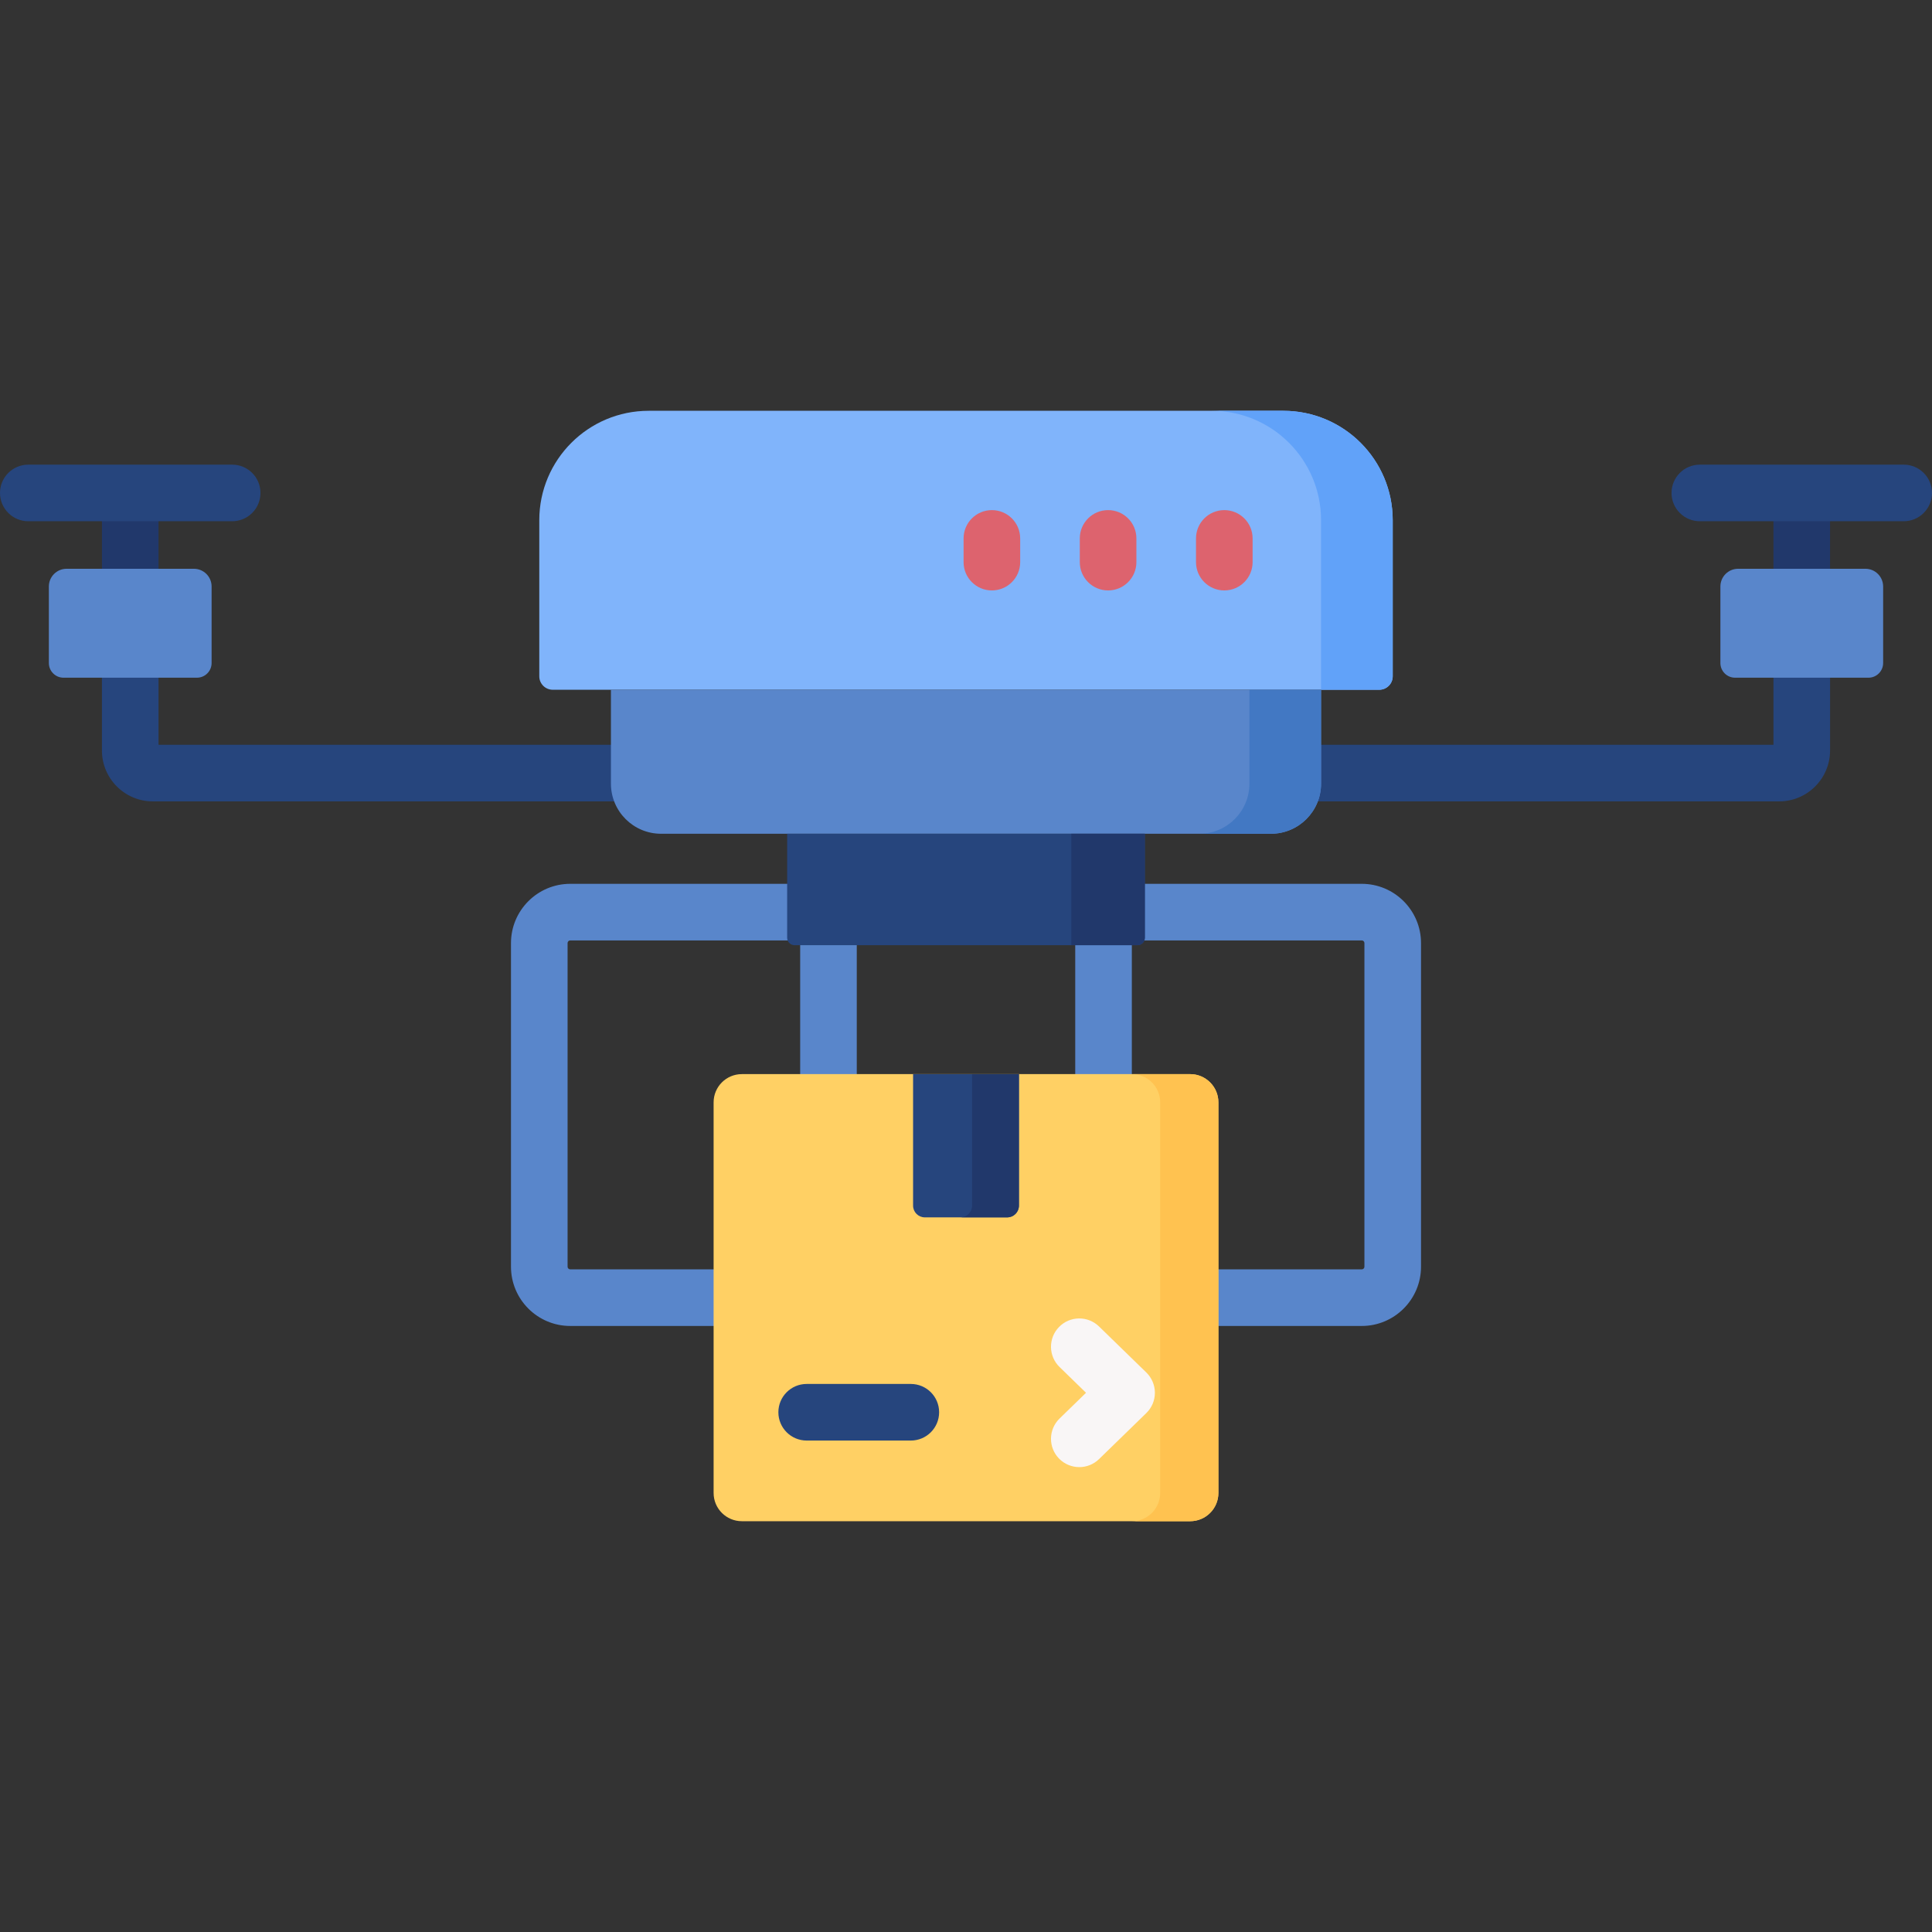 <svg id="Capa_1" enable-background="new 0 0 512 512" height="512" viewBox="0 0 512 512" width="512" xmlns="http://www.w3.org/2000/svg"><rect x="0" y="0" width="512" height="512" fill="#333333" stroke="none"/><g><g><path d="m477.486 168.231c-4.143 0-7.5-3.357-7.5-7.5v-28.496c0-4.143 3.357-7.5 7.5-7.5s7.5 3.357 7.5 7.5v28.496c0 4.142-3.357 7.5-7.5 7.5z" fill="#21386b"/></g><g><path d="m34.515 168.231c-4.143 0-7.5-3.357-7.5-7.5v-28.496c0-4.143 3.357-7.5 7.5-7.5s7.5 3.357 7.5 7.5v28.496c0 4.142-3.358 7.5-7.5 7.5z" fill="#21386b"/></g><g><path d="m376.585 335.691c0 8.659-7.044 15.703-15.703 15.703h-46.428c-4.143 0-7.5-3.357-7.5-7.5s3.357-7.5 7.5-7.5h46.428c.388 0 .703-.315.703-.703v-85.766c0-.388-.315-.703-.703-.703h-67.486c-4.143 0-7.5-3.357-7.5-7.5s3.357-7.5 7.5-7.5h67.486c8.659 0 15.703 7.044 15.703 15.703z" fill="#5986cb"/></g><g><path d="m205.047 343.894c0 4.143-3.357 7.5-7.5 7.5h-46.428c-8.659 0-15.703-7.044-15.703-15.703v-85.766c0-8.659 7.044-15.703 15.703-15.703h67.486c4.143 0 7.5 3.357 7.5 7.5s-3.357 7.5-7.5 7.5h-67.486c-.388 0-.703.315-.703.703v85.766c0 .388.315.703.703.703h46.428c4.142 0 7.5 3.357 7.5 7.5z" fill="#5986cb"/></g><g><g><path d="m292.448 297.638c-4.143 0-7.5-3.357-7.5-7.5v-45.137c0-4.143 3.357-7.5 7.5-7.5s7.5 3.357 7.5 7.5v45.137c0 4.142-3.357 7.5-7.5 7.5z" fill="#5986cb"/></g><g><path d="m219.553 297.638c-4.143 0-7.5-3.357-7.5-7.5v-45.137c0-4.143 3.357-7.5 7.5-7.5s7.5 3.357 7.5 7.5v45.137c0 4.142-3.358 7.5-7.5 7.5z" fill="#5986cb"/></g></g><g><path d="m471.507 212.373h-131.41c-4.143 0-7.5-3.357-7.5-7.5s3.357-7.5 7.5-7.5h129.89v-27.775c0-4.143 3.357-7.5 7.5-7.5s7.5 3.357 7.5 7.5v29.297c-.001 7.431-6.048 13.478-13.48 13.478z" fill="#26457d"/></g><g><path d="m171.904 212.373h-131.411c-7.432 0-13.479-6.047-13.479-13.479v-29.297c0-4.143 3.357-7.5 7.5-7.5s7.5 3.357 7.5 7.5v27.775h129.89c4.143 0 7.5 3.357 7.5 7.5s-3.357 7.501-7.5 7.501z" fill="#26457d"/></g><path d="m365.516 182.792h-219.032c-1.971 0-3.568-1.598-3.568-3.568v-41.366c0-16.013 12.981-28.993 28.993-28.993h168.182c16.013 0 28.993 12.981 28.993 28.993v41.366c.001 1.97-1.597 3.568-3.568 3.568z" fill="#80b4fb"/><path d="m340.091 108.864h-18.988c16.012 0 28.993 12.981 28.993 28.993v44.934h15.42c1.971 0 3.568-1.598 3.568-3.568v-41.365c.001-16.013-12.98-28.994-28.993-28.994z" fill="#61a2f9"/><path d="m336.814 220.956h-161.627c-7.336 0-13.283-5.947-13.283-13.283v-24.881h188.193v24.881c0 7.336-5.947 13.283-13.283 13.283z" fill="#5986cb"/><path d="m331.109 182.792v24.881c0 7.336-5.947 13.282-13.283 13.282h18.988c7.336 0 13.283-5.947 13.283-13.282v-24.881z" fill="#4278c3"/><g><path d="m262.858 156.471c-4.143 0-7.5-3.357-7.5-7.5v-6.286c0-4.143 3.357-7.5 7.5-7.5s7.5 3.357 7.5 7.5v6.286c0 4.142-3.357 7.5-7.5 7.5z" fill="#dd636e"/></g><g><path d="m293.656 156.471c-4.143 0-7.5-3.357-7.5-7.5v-6.286c0-4.143 3.357-7.5 7.5-7.5s7.5 3.357 7.5 7.5v6.286c0 4.142-3.357 7.5-7.5 7.5z" fill="#dd636e"/></g><g><path d="m324.454 156.471c-4.143 0-7.5-3.357-7.5-7.5v-6.286c0-4.143 3.357-7.5 7.5-7.5s7.5 3.357 7.5 7.5v6.286c0 4.142-3.357 7.5-7.5 7.5z" fill="#dd636e"/></g><path d="m303.395 248.52c0 1.087-.881 1.968-1.968 1.968h-90.854c-1.087 0-1.968-.881-1.968-1.968v-27.565h94.79z" fill="#26457d"/><path d="m283.903 220.955v29.532h17.524c1.087 0 1.968-.881 1.968-1.968v-27.565h-19.492z" fill="#21386b"/><path d="m315.4 403.136h-118.799c-4.135 0-7.487-3.352-7.487-7.487v-103.51c0-4.135 3.352-7.487 7.487-7.487h118.799c4.135 0 7.487 3.352 7.487 7.487v103.51c-.001 4.135-3.353 7.487-7.487 7.487z" fill="#ffd064"/><path d="m315.4 284.652h-15.425c4.135 0 7.487 3.352 7.487 7.487v103.51c0 4.135-3.352 7.487-7.487 7.487h15.425c4.135 0 7.487-3.352 7.487-7.487v-103.51c-.001-4.135-3.353-7.487-7.487-7.487z" fill="#ffc250"/><path d="m266.913 322.615h-21.825c-1.718 0-3.11-1.393-3.11-3.11v-34.853h28.046v34.853c-.001 1.717-1.393 3.11-3.111 3.11z" fill="#26457d"/><path d="m257.607 284.652v34.853c0 1.718-1.393 3.11-3.11 3.11h12.416c1.718 0 3.11-1.393 3.11-3.11v-34.853z" fill="#21386b"/><g><path d="m286.026 388.801c-1.954 0-3.905-.759-5.375-2.269-2.89-2.969-2.825-7.717.143-10.605l7.013-6.826-7.013-6.826c-2.968-2.889-3.032-7.637-.143-10.605s7.637-3.033 10.605-.143l12.534 12.2c1.45 1.411 2.269 3.35 2.269 5.374s-.818 3.963-2.269 5.374l-12.534 12.2c-1.457 1.419-3.345 2.126-5.23 2.126z" fill="#f9f6f6"/></g><g><path d="m241.378 381.762h-27.601c-4.143 0-7.5-3.357-7.5-7.5s3.357-7.5 7.5-7.5h27.601c4.143 0 7.5 3.357 7.5 7.5s-3.357 7.5-7.5 7.5z" fill="#26457d"/></g><path d="m495.159 179.598h-35.346c-2.149 0-3.891-1.742-3.891-3.891v-20.282c0-2.592 2.102-4.694 4.694-4.694h33.74c2.592 0 4.694 2.102 4.694 4.694v20.282c0 2.149-1.742 3.891-3.891 3.891z" fill="#5986cb"/><path d="m16.841 179.598h35.346c2.149 0 3.891-1.742 3.891-3.891v-20.282c0-2.592-2.101-4.694-4.694-4.694h-33.74c-2.592 0-4.694 2.102-4.694 4.694v20.282c.001 2.149 1.743 3.891 3.891 3.891z" fill="#5986cb"/><g><path d="m504.5 138.135h-54.027c-4.143 0-7.5-3.357-7.5-7.5s3.357-7.5 7.5-7.5h54.027c4.143 0 7.5 3.357 7.5 7.5s-3.357 7.5-7.5 7.5z" fill="#26457d"/></g><g><path d="m61.528 138.135h-54.028c-4.143 0-7.5-3.357-7.5-7.5s3.357-7.5 7.5-7.5h54.028c4.143 0 7.5 3.357 7.5 7.5s-3.357 7.5-7.5 7.5z" fill="#26457d"/></g></g></svg>